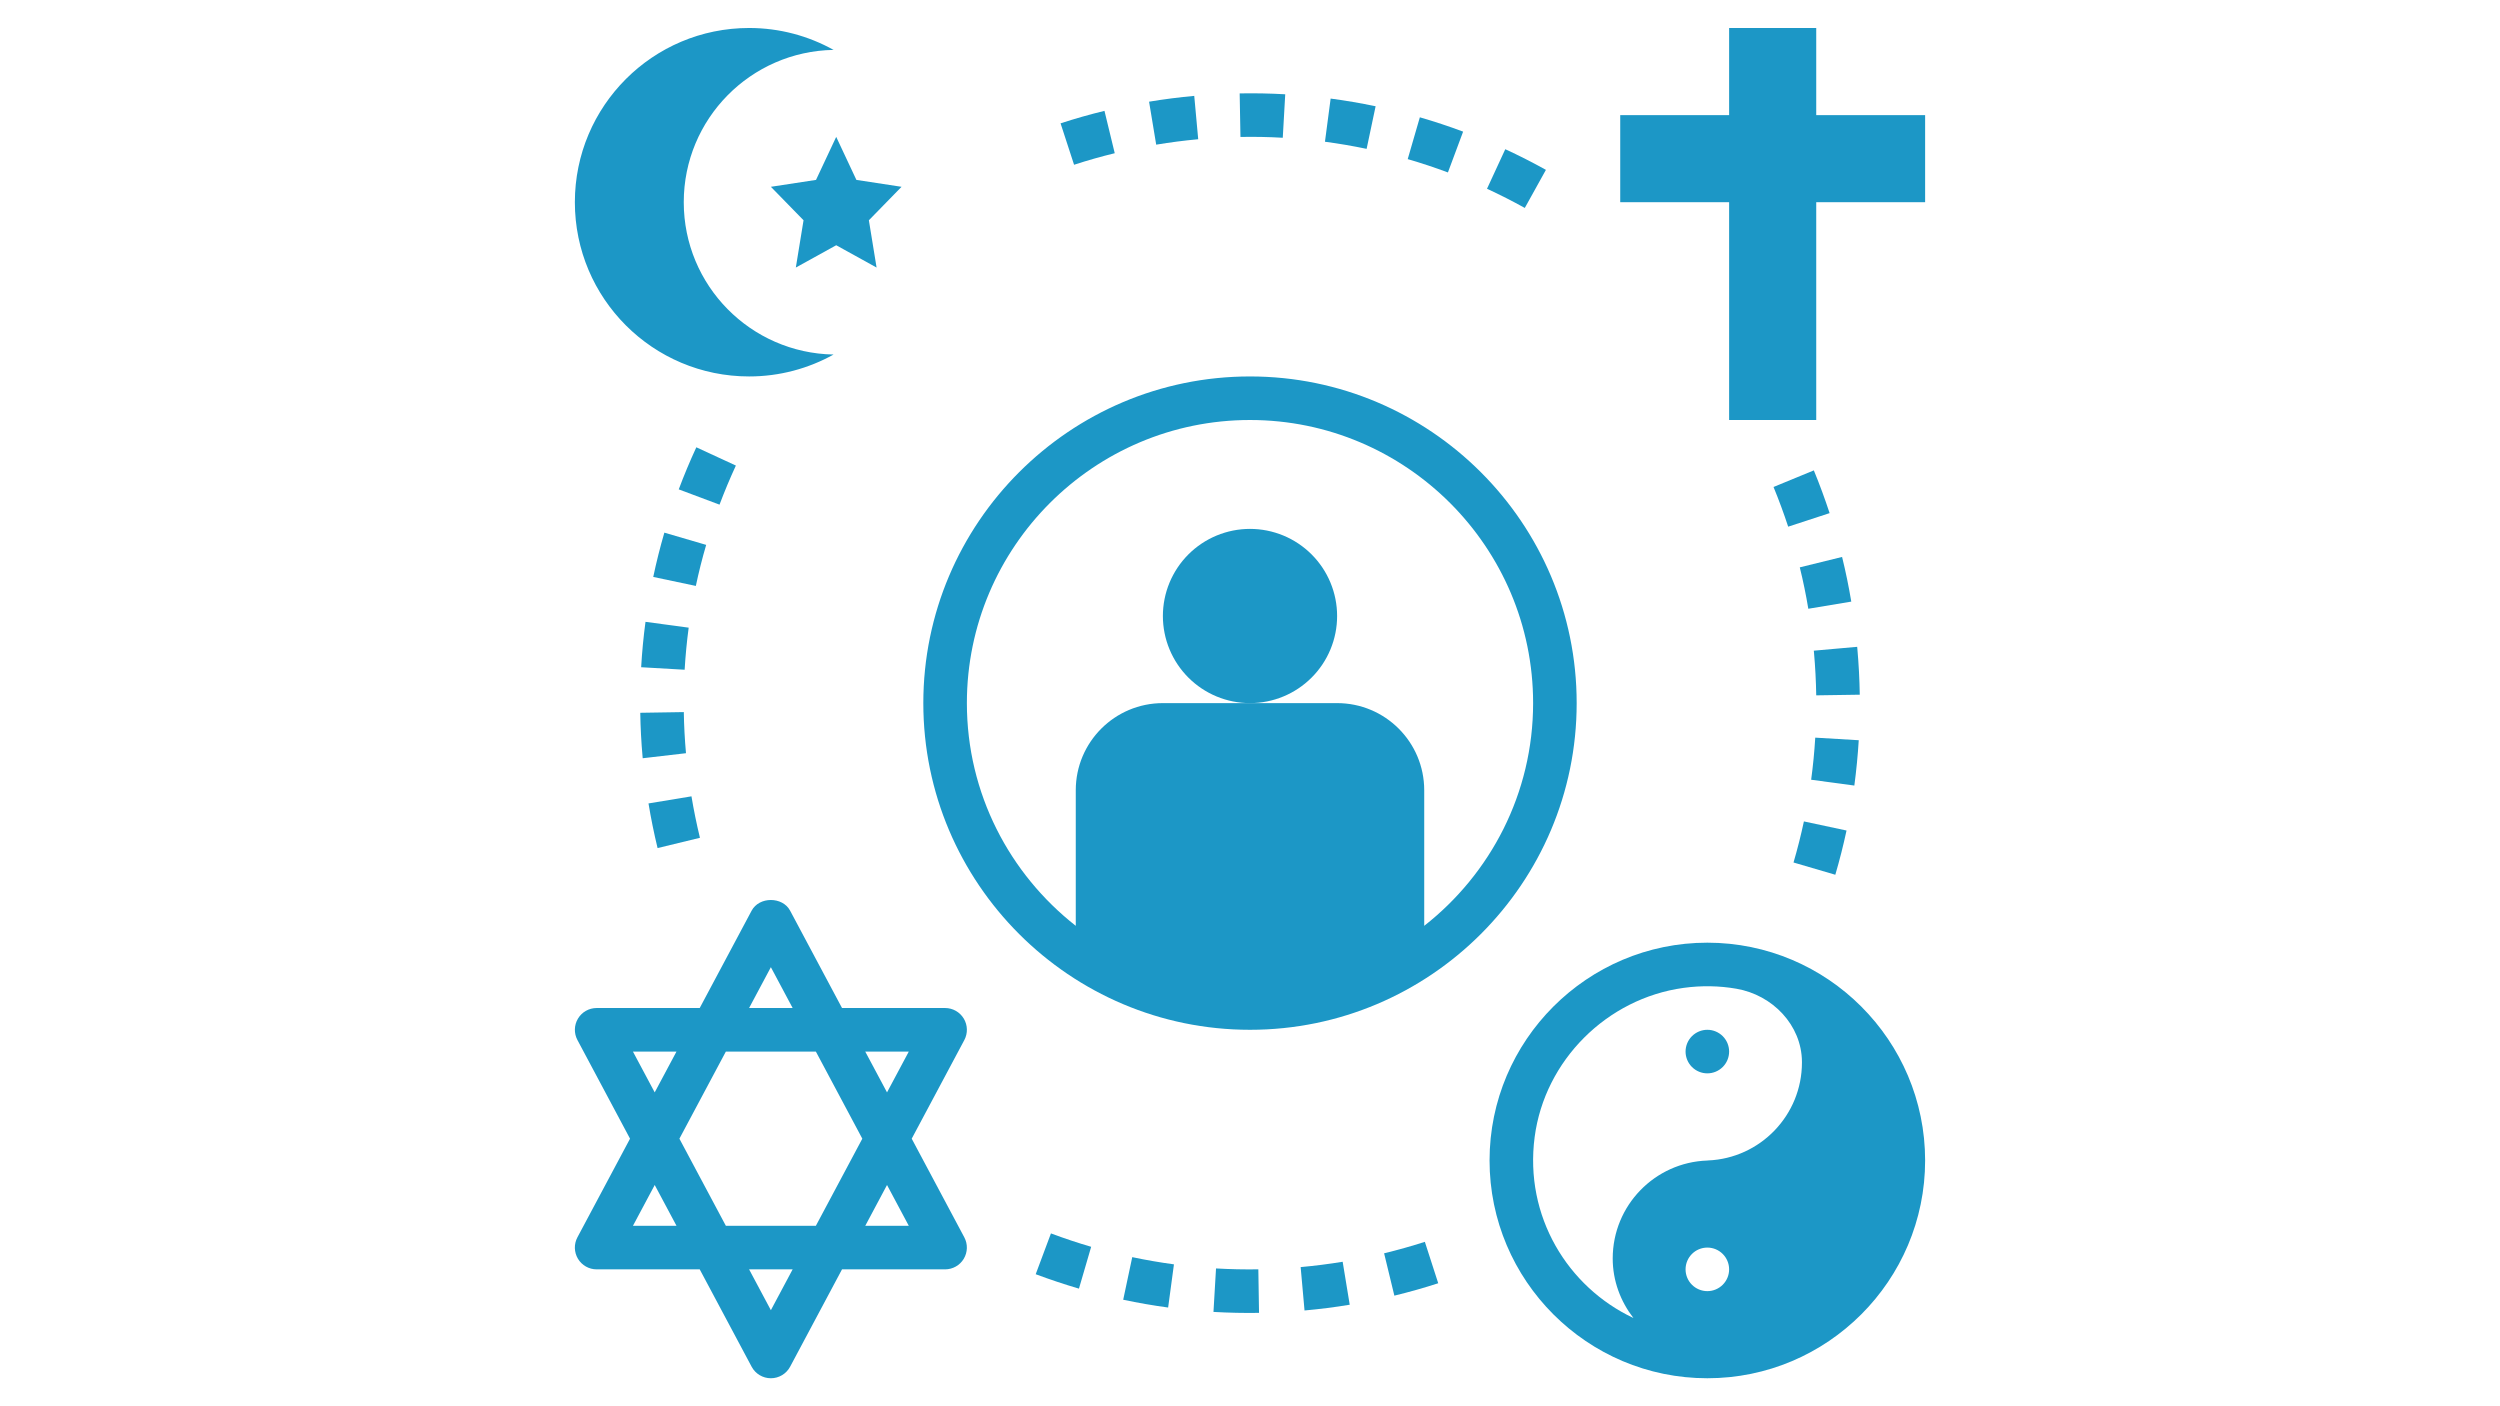 <svg xmlns="http://www.w3.org/2000/svg" xmlns:xlink="http://www.w3.org/1999/xlink" width="1920" zoomAndPan="magnify" viewBox="0 0 1440 810" height="1080" preserveAspectRatio="xMidYMid meet" version="1.0"><defs><clipPath id="5b5a2a6c25"><path d="M 933 16.121 L 1108.871 16.121 L 1108.871 242 L 933 242 Z M 933 16.121 " clip-rule="nonzero"/></clipPath><clipPath id="af39ea8862"><path d="M 331.121 16.121 L 481 16.121 L 481 217 L 331.121 217 Z M 331.121 16.121 " clip-rule="nonzero"/></clipPath><clipPath id="7f50340b15"><path d="M 331.121 518 L 557 518 L 557 793.871 L 331.121 793.871 Z M 331.121 518 " clip-rule="nonzero"/></clipPath><clipPath id="3061317334"><path d="M 857 542 L 1108.871 542 L 1108.871 793.871 L 857 793.871 Z M 857 542 " clip-rule="nonzero"/></clipPath></defs><rect x="-144" width="1728" fill="#ffffff" y="-81" height="972" fill-opacity="1"/><rect x="-144" width="1728" fill="#ffffff" y="-81" height="972" fill-opacity="1"/><rect x="-144" width="1728" fill="#ffffff" y="-81" height="972" fill-opacity="1"/><g clip-path="url(#5b5a2a6c25)"><path fill="#1c97c6" d="M 1046.152 16.121 L 995.973 16.121 L 995.973 66.301 L 933.25 66.301 L 933.25 116.477 L 995.973 116.477 L 995.973 241.922 L 1046.152 241.922 L 1046.152 116.477 L 1108.871 116.477 L 1108.871 66.301 L 1046.152 66.301 Z M 1046.152 16.121 " fill-opacity="1" fill-rule="nonzero"/></g><g clip-path="url(#af39ea8862)"><path fill="#1c97c6" d="M 431.477 216.832 C 449.152 216.832 465.723 212.227 480.148 204.211 C 432.355 203.398 393.844 164.461 393.844 116.477 C 393.844 68.484 432.355 29.559 480.148 28.742 C 465.723 20.727 449.152 16.121 431.477 16.121 C 376.055 16.121 331.121 61.055 331.121 116.477 C 331.121 171.898 376.055 216.832 431.477 216.832 Z M 431.477 216.832 " fill-opacity="1" fill-rule="nonzero"/></g><path fill="#1c97c6" d="M 493.281 103.621 L 481.656 78.844 L 470.027 103.621 L 444.023 107.598 L 462.84 126.875 L 458.398 154.109 L 481.656 141.254 L 504.91 154.109 L 500.473 126.875 L 519.289 107.598 Z M 493.281 103.621 " fill-opacity="1" fill-rule="nonzero"/><g clip-path="url(#7f50340b15)"><path fill="#1c97c6" d="M 403.039 731.152 L 432.945 787.238 C 435.129 791.324 439.395 793.871 444.023 793.871 C 448.648 793.871 452.914 791.324 455.098 787.238 L 485.004 731.152 L 544.375 731.152 C 548.793 731.152 552.867 728.828 555.125 725.066 C 557.398 721.277 557.512 716.586 555.441 712.711 L 525.145 655.883 L 555.453 599.07 C 557.523 595.184 557.398 590.492 555.141 586.715 C 552.867 582.938 548.793 580.617 544.375 580.617 L 485.004 580.617 L 455.098 524.531 C 450.734 516.355 437.309 516.355 432.945 524.531 L 403.039 580.617 L 343.668 580.617 C 339.25 580.617 335.176 582.938 332.918 586.703 C 330.645 590.492 330.531 595.184 332.602 599.059 L 362.898 655.883 L 332.59 712.699 C 330.52 716.586 330.645 721.277 332.902 725.055 C 335.176 728.828 339.25 731.152 343.668 731.152 Z M 444.023 754.672 L 431.477 731.152 L 456.566 731.152 Z M 523.465 605.707 L 510.922 629.215 L 498.375 605.707 Z M 510.922 682.555 L 523.465 706.062 L 498.391 706.062 Z M 444.023 557.098 L 456.566 580.617 L 431.477 580.617 Z M 418.094 605.707 L 469.938 605.707 L 496.695 655.883 L 469.938 706.062 L 418.094 706.062 L 391.336 655.883 Z M 389.652 605.707 L 377.109 629.215 L 364.566 605.707 Z M 377.121 682.555 L 389.668 706.062 L 364.578 706.062 Z M 377.121 682.555 " fill-opacity="1" fill-rule="nonzero"/></g><path fill="#1c97c6" d="M 995.973 605.707 C 995.973 606.531 995.895 607.348 995.73 608.152 C 995.57 608.961 995.332 609.746 995.02 610.508 C 994.703 611.27 994.316 611.992 993.859 612.676 C 993.402 613.359 992.883 613.996 992.301 614.578 C 991.715 615.16 991.082 615.68 990.398 616.137 C 989.715 616.594 988.988 616.98 988.23 617.297 C 987.469 617.613 986.684 617.848 985.875 618.012 C 985.066 618.172 984.254 618.25 983.43 618.25 C 982.605 618.25 981.789 618.172 980.98 618.012 C 980.172 617.848 979.391 617.613 978.629 617.297 C 977.867 616.98 977.145 616.594 976.461 616.137 C 975.773 615.68 975.141 615.16 974.559 614.578 C 973.977 613.996 973.457 613.359 973 612.676 C 972.539 611.992 972.156 611.27 971.84 610.508 C 971.523 609.746 971.285 608.961 971.125 608.152 C 970.965 607.348 970.883 606.531 970.883 605.707 C 970.883 604.883 970.965 604.066 971.125 603.258 C 971.285 602.453 971.523 601.668 971.84 600.906 C 972.156 600.145 972.539 599.422 973 598.738 C 973.457 598.055 973.977 597.418 974.559 596.836 C 975.141 596.254 975.773 595.734 976.461 595.277 C 977.145 594.82 977.867 594.434 978.629 594.117 C 979.391 593.801 980.172 593.562 980.98 593.402 C 981.789 593.242 982.605 593.164 983.43 593.164 C 984.254 593.164 985.066 593.242 985.875 593.402 C 986.684 593.562 987.469 593.801 988.23 594.117 C 988.988 594.434 989.715 594.82 990.398 595.277 C 991.082 595.734 991.715 596.254 992.301 596.836 C 992.883 597.418 993.402 598.055 993.859 598.738 C 994.316 599.422 994.703 600.145 995.02 600.906 C 995.332 601.668 995.57 602.453 995.73 603.258 C 995.895 604.066 995.973 604.883 995.973 605.707 Z M 995.973 605.707 " fill-opacity="1" fill-rule="nonzero"/><path fill="#1c97c6" d="M 751.41 754.836 C 760.152 754.043 768.906 752.941 777.438 751.523 L 773.375 726.773 C 765.445 728.078 757.305 729.105 749.176 729.848 Z M 751.41 754.836 " fill-opacity="1" fill-rule="nonzero"/><path fill="#1c97c6" d="M 698.961 755.664 C 707.715 756.164 716.535 756.352 725.203 756.215 L 724.801 731.137 C 716.75 731.262 708.559 731.086 700.43 730.625 Z M 698.961 755.664 " fill-opacity="1" fill-rule="nonzero"/><path fill="#1c97c6" d="M 803.152 746.293 C 811.633 744.234 820.125 741.84 828.418 739.152 L 820.715 715.293 C 813 717.777 805.109 720 797.246 721.906 Z M 803.152 746.293 " fill-opacity="1" fill-rule="nonzero"/><path fill="#1c97c6" d="M 672.844 753.141 L 676.191 728.266 C 668.125 727.176 660.047 725.781 652.172 724.113 L 646.965 748.648 C 655.445 750.445 664.148 751.961 672.844 753.141 Z M 672.844 753.141 " fill-opacity="1" fill-rule="nonzero"/><path fill="#1c97c6" d="M 628.512 718.156 C 620.883 715.934 613.082 713.324 605.344 710.441 L 596.562 733.949 C 604.879 737.047 613.258 739.844 621.473 742.254 Z M 628.512 718.156 " fill-opacity="1" fill-rule="nonzero"/><path fill="#1c97c6" d="M 1033.066 496.797 L 1057.141 503.859 C 1059.598 495.469 1061.77 486.898 1063.602 478.383 L 1039.051 473.137 C 1037.355 481.043 1035.352 489.008 1033.066 496.797 Z M 1033.066 496.797 " fill-opacity="1" fill-rule="nonzero"/><path fill="#1c97c6" d="M 1070.637 426.371 L 1045.586 424.879 C 1045.109 432.859 1044.32 441.012 1043.227 449.129 L 1068.102 452.477 C 1069.258 443.746 1070.109 434.965 1070.637 426.371 Z M 1070.637 426.371 " fill-opacity="1" fill-rule="nonzero"/><path fill="#1c97c6" d="M 403.164 482.57 C 401.246 474.656 399.602 466.629 398.285 458.688 L 373.535 462.777 C 374.941 471.32 376.707 479.988 378.766 488.492 Z M 403.164 482.57 " fill-opacity="1" fill-rule="nonzero"/><path fill="#1c97c6" d="M 1069.836 373.613 L 1069.734 372.57 L 1044.746 374.789 L 1044.883 376.156 C 1045.598 384.188 1046.012 392.391 1046.152 400.52 L 1071.227 400.145 C 1071.09 391.398 1070.625 382.582 1069.836 373.613 Z M 1069.836 373.613 " fill-opacity="1" fill-rule="nonzero"/><path fill="#1c97c6" d="M 370.137 436.059 L 370.199 436.746 L 395.125 433.848 C 394.422 425.934 393.996 417.957 393.871 410.164 L 368.793 410.566 C 368.918 418.961 369.371 427.539 370.137 436.059 Z M 370.137 436.059 " fill-opacity="1" fill-rule="nonzero"/><path fill="#1c97c6" d="M 1036.68 326.797 C 1038.613 334.637 1040.266 342.664 1041.586 350.645 L 1066.336 346.527 C 1064.906 337.922 1063.121 329.266 1061.039 320.801 Z M 1036.68 326.797 " fill-opacity="1" fill-rule="nonzero"/><path fill="#1c97c6" d="M 396.68 361.531 L 371.805 358.184 C 370.648 366.773 369.809 375.566 369.309 384.324 L 394.348 385.766 C 394.836 377.637 395.613 369.484 396.68 361.531 Z M 396.68 361.531 " fill-opacity="1" fill-rule="nonzero"/><path fill="#1c97c6" d="M 1021.551 280.496 C 1024.648 288.035 1027.484 295.723 1029.992 303.363 L 1053.852 295.559 C 1051.156 287.344 1048.109 279.051 1044.77 270.938 Z M 1021.551 280.496 " fill-opacity="1" fill-rule="nonzero"/><path fill="#1c97c6" d="M 382.668 306.801 C 380.223 315.219 378.062 323.797 376.27 332.316 L 400.805 337.496 C 402.461 329.605 404.469 321.652 406.754 313.852 Z M 382.668 306.801 " fill-opacity="1" fill-rule="nonzero"/><path fill="#1c97c6" d="M 423.863 268.164 L 401.082 257.641 C 397.395 265.629 393.98 273.785 390.957 281.875 L 414.441 290.68 C 417.266 283.18 420.426 275.602 423.863 268.164 Z M 423.863 268.164 " fill-opacity="1" fill-rule="nonzero"/><path fill="#1c97c6" d="M 867.043 85.945 L 856.516 108.727 C 863.832 112.098 871.156 115.824 878.281 119.777 L 890.449 97.836 C 882.785 93.582 874.922 89.57 867.043 85.945 Z M 867.043 85.945 " fill-opacity="1" fill-rule="nonzero"/><path fill="#1c97c6" d="M 817.832 67.566 L 810.844 91.652 C 818.621 93.91 826.41 96.492 834 99.328 L 842.758 75.82 C 834.59 72.762 826.211 69.988 817.832 67.566 Z M 817.832 67.566 " fill-opacity="1" fill-rule="nonzero"/><path fill="#1c97c6" d="M 787.172 85.742 L 792.352 61.207 C 783.809 59.414 775.094 57.922 766.449 56.777 L 763.176 81.641 C 771.164 82.695 779.246 84.086 787.172 85.742 Z M 787.172 85.742 " fill-opacity="1" fill-rule="nonzero"/><path fill="#1c97c6" d="M 618.664 94.902 C 626.441 92.367 634.332 90.133 642.086 88.254 L 636.176 63.855 C 627.785 65.887 619.277 68.309 610.887 71.043 Z M 618.664 94.902 " fill-opacity="1" fill-rule="nonzero"/><path fill="#1c97c6" d="M 738.875 79.348 L 740.293 54.309 C 731.664 53.816 722.832 53.641 714.051 53.805 L 714.504 78.883 C 722.668 78.73 730.859 78.883 738.875 79.348 Z M 738.875 79.348 " fill-opacity="1" fill-rule="nonzero"/><path fill="#1c97c6" d="M 665.969 83.324 C 674.008 81.98 682.137 80.938 690.168 80.199 L 687.883 55.223 C 679.254 56.012 670.512 57.141 661.867 58.574 Z M 665.969 83.324 " fill-opacity="1" fill-rule="nonzero"/><path fill="#1c97c6" d="M 770.176 354.82 C 770.176 356.465 770.094 358.102 769.934 359.738 C 769.773 361.375 769.531 362.996 769.211 364.609 C 768.891 366.223 768.492 367.812 768.016 369.387 C 767.535 370.957 766.984 372.504 766.355 374.023 C 765.727 375.539 765.023 377.023 764.25 378.473 C 763.477 379.922 762.633 381.332 761.719 382.695 C 760.805 384.062 759.828 385.383 758.785 386.652 C 757.742 387.922 756.641 389.137 755.477 390.301 C 754.316 391.461 753.102 392.566 751.828 393.609 C 750.559 394.648 749.242 395.629 747.875 396.539 C 746.508 397.453 745.102 398.297 743.652 399.074 C 742.203 399.848 740.719 400.551 739.199 401.18 C 737.68 401.809 736.137 402.359 734.562 402.836 C 732.992 403.312 731.398 403.711 729.785 404.031 C 728.176 404.355 726.551 404.594 724.914 404.754 C 723.281 404.918 721.641 404.996 719.996 404.996 C 718.355 404.996 716.715 404.918 715.078 404.754 C 713.445 404.594 711.82 404.355 710.207 404.031 C 708.598 403.711 707.004 403.312 705.43 402.836 C 703.859 402.359 702.312 401.809 700.797 401.18 C 699.277 400.551 697.793 399.848 696.344 399.074 C 694.895 398.297 693.488 397.453 692.121 396.539 C 690.754 395.629 689.434 394.648 688.164 393.609 C 686.895 392.566 685.68 391.461 684.516 390.301 C 683.355 389.137 682.254 387.922 681.211 386.652 C 680.168 385.383 679.188 384.062 678.277 382.695 C 677.363 381.332 676.52 379.922 675.746 378.473 C 674.969 377.023 674.27 375.539 673.641 374.023 C 673.012 372.504 672.457 370.957 671.98 369.387 C 671.504 367.812 671.105 366.223 670.785 364.609 C 670.465 362.996 670.223 361.375 670.062 359.738 C 669.902 358.102 669.82 356.465 669.82 354.82 C 669.82 353.176 669.902 351.539 670.062 349.902 C 670.223 348.266 670.465 346.641 670.785 345.031 C 671.105 343.418 671.504 341.828 671.98 340.254 C 672.457 338.68 673.012 337.137 673.641 335.617 C 674.27 334.098 674.969 332.617 675.746 331.168 C 676.52 329.719 677.363 328.309 678.277 326.941 C 679.188 325.578 680.168 324.258 681.211 322.988 C 682.254 321.719 683.355 320.5 684.516 319.34 C 685.68 318.176 686.895 317.074 688.164 316.031 C 689.434 314.988 690.754 314.012 692.121 313.098 C 693.488 312.188 694.895 311.344 696.344 310.566 C 697.793 309.793 699.277 309.09 700.797 308.461 C 702.312 307.832 703.859 307.281 705.43 306.805 C 707.004 306.324 708.598 305.926 710.207 305.605 C 711.82 305.285 713.445 305.047 715.078 304.883 C 716.715 304.723 718.355 304.641 719.996 304.641 C 721.641 304.641 723.281 304.723 724.914 304.883 C 726.551 305.047 728.176 305.285 729.785 305.605 C 731.398 305.926 732.992 306.324 734.562 306.805 C 736.137 307.281 737.68 307.832 739.199 308.461 C 740.719 309.09 742.203 309.793 743.652 310.566 C 745.102 311.344 746.508 312.188 747.875 313.098 C 749.242 314.012 750.559 314.988 751.828 316.031 C 753.102 317.074 754.316 318.176 755.477 319.34 C 756.641 320.5 757.742 321.719 758.785 322.988 C 759.828 324.258 760.805 325.578 761.719 326.941 C 762.633 328.309 763.477 329.719 764.25 331.168 C 765.023 332.617 765.727 334.098 766.355 335.617 C 766.984 337.137 767.535 338.68 768.016 340.254 C 768.492 341.828 768.891 343.418 769.211 345.031 C 769.531 346.641 769.773 348.266 769.934 349.902 C 770.094 351.539 770.176 353.176 770.176 354.82 Z M 770.176 354.82 " fill-opacity="1" fill-rule="nonzero"/><path fill="#1c97c6" d="M 908.164 404.996 C 908.164 301.242 823.75 216.832 719.996 216.832 C 616.242 216.832 531.832 301.242 531.832 404.996 C 531.832 508.75 616.242 593.164 719.996 593.164 C 823.75 593.164 908.164 508.75 908.164 404.996 Z M 820.352 533.277 L 820.352 455.176 C 820.352 427.465 797.887 404.996 770.176 404.996 L 669.82 404.996 C 642.109 404.996 619.641 427.465 619.641 455.176 L 619.641 533.277 C 581.531 503.395 556.922 457.055 556.922 404.996 C 556.922 315.078 630.078 241.922 719.996 241.922 C 809.914 241.922 883.074 315.078 883.074 404.996 C 883.074 457.055 858.461 503.395 820.352 533.277 Z M 820.352 533.277 " fill-opacity="1" fill-rule="nonzero"/><g clip-path="url(#3061317334)"><path fill="#1c97c6" d="M 983.43 542.984 C 914.258 542.984 857.984 599.258 857.984 668.43 C 857.984 737.598 914.258 793.871 983.43 793.871 C 1052.598 793.871 1108.871 737.598 1108.871 668.43 C 1108.871 599.258 1052.598 542.984 983.43 542.984 Z M 983.43 743.695 C 976.504 743.695 970.883 738.074 970.883 731.152 C 970.883 724.227 976.504 718.605 983.43 718.605 C 990.352 718.605 995.973 724.227 995.973 731.152 C 995.973 738.074 990.352 743.695 983.43 743.695 Z M 983.805 668.418 L 983.43 668.465 C 953.16 669.496 928.922 694.359 928.922 724.879 C 928.922 737.848 933.488 749.652 940.852 759.176 C 902.996 741.336 877.941 700.629 883.965 654.895 C 889.773 610.762 925.574 575.113 969.668 569.027 C 980.191 567.57 990.414 567.824 1000.148 569.504 C 1020.988 573.09 1037.77 590.441 1037.922 611.59 C 1037.922 611.715 1037.922 611.855 1037.922 611.98 C 1037.934 642.375 1013.898 667.199 983.805 668.418 Z M 983.805 668.418 " fill-opacity="1" fill-rule="nonzero"/></g></svg>